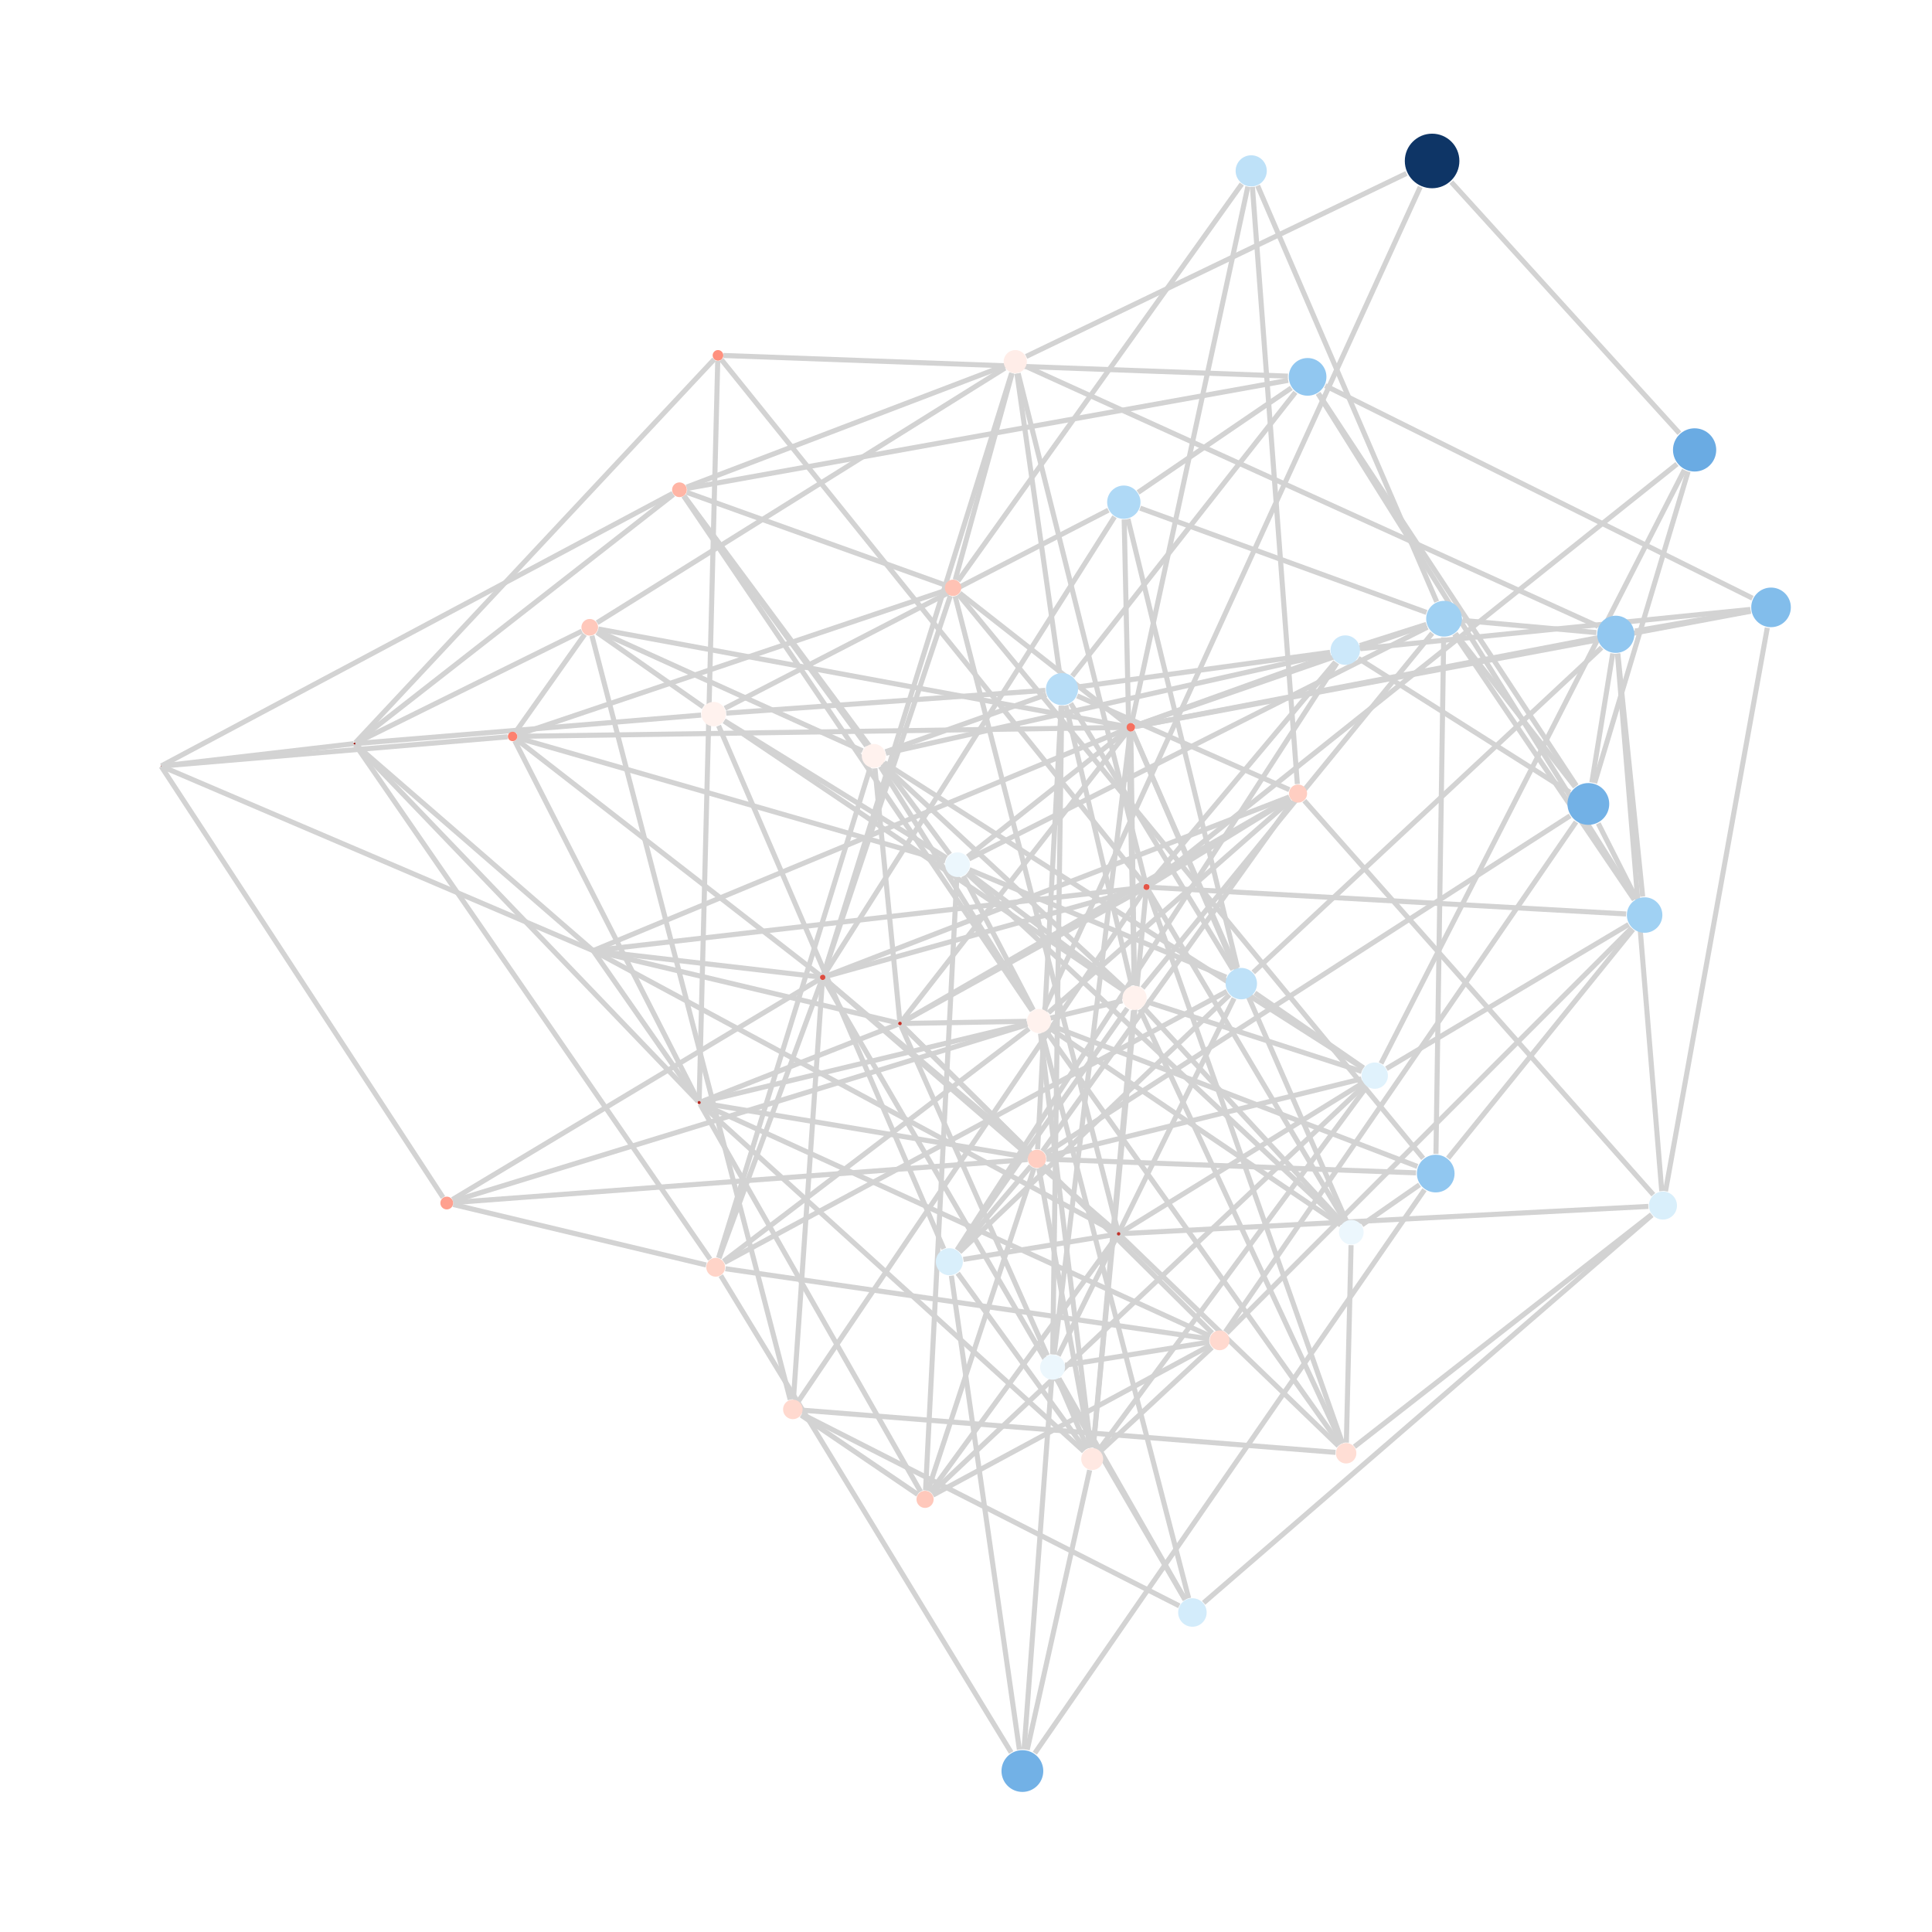 <?xml version="1.0" encoding="UTF-8"?>
<svg xmlns="http://www.w3.org/2000/svg"
     xmlns:xlink="http://www.w3.org/1999/xlink"
     xmlns:gadfly="http://www.gadflyjl.org/ns"
     version="1.2"
     width="160mm" height="160mm" viewBox="0 0 160 160"
     stroke="none"
     fill="#000000"
     stroke-width="0.3"
     font-size="3.88"
>
<g stroke-width="0.42" fill="#000000" fill-opacity="0.000" stroke="#D3D3D3" id="img-5405ee24-1">
  <path fill="none" d="M83.78,30.9 L 68.2 80.72"/>
  <path fill="none" d="M84.98,29.52 L 116.48 14.36"/>
  <path fill="none" d="M84.22,30.94 L 87.75 55.71"/>
  <path fill="none" d="M83.82,30.91 L 79.11 48.01"/>
  <path fill="none" d="M83.15,30.31 L 56.86 40.34"/>
  <path fill="none" d="M84.32,30.92 L 94.89 73.2"/>
  <path fill="none" d="M84.99,30.36 L 132.35 51.87"/>
  <path fill="none" d="M83.23,30.48 L 49.45 51.57"/>
  <path fill="none" d="M144.98,50.6 L 135.4 52.26"/>
  <path fill="none" d="M146.36,51.99 L 137.93 98.65"/>
  <path fill="none" d="M144.96,50.47 L 112.67 53.72"/>
  <path fill="none" d="M145.13,49.54 L 109.75 31.94"/>
  <path fill="none" d="M144.98,50.62 L 94 60.17"/>
  <path fill="none" d="M117.97,98.53 L 85.7 145.19"/>
  <path fill="none" d="M118.92,95.56 L 119.56 52.79"/>
  <path fill="none" d="M117.86,95.93 L 79.37 49.23"/>
  <path fill="none" d="M117.38,96.6 L 87.02 84.93"/>
  <path fill="none" d="M119.92,95.92 L 135.24 76.97"/>
  <path fill="none" d="M117.27,97.13 L 86.67 96"/>
  <path fill="none" d="M117.56,98.12 L 112.79 101.44"/>
  <path fill="none" d="M84.42,144.89 L 78.79 105.65"/>
  <path fill="none" d="M84.81,144.87 L 87.09 114.3"/>
  <path fill="none" d="M85.07,144.91 L 90.24 121.75"/>
  <path fill="none" d="M83.74,145.13 L 59.69 105.64"/>
  <path fill="none" d="M67.9,80.91 L 49.12 78.73"/>
  <path fill="none" d="M68.2,80.72 L 78.7 49.35"/>
  <path fill="none" d="M68.25,80.74 L 92.3 42.8"/>
  <path fill="none" d="M67.93,81.06 L 37.47 99.34"/>
  <path fill="none" d="M68.25,81.14 L 98.14 132.48"/>
  <path fill="none" d="M68.35,80.88 L 94.7 73.53"/>
  <path fill="none" d="M68.35,80.86 L 106.77 66"/>
  <path fill="none" d="M68.3,81.09 L 92.53 102.08"/>
  <path fill="none" d="M68.11,81.17 L 65.71 115.88"/>
  <path fill="none" d="M68.31,81.09 L 85.28 95.46"/>
  <path fill="none" d="M68.05,81.16 L 59.55 104.19"/>
  <path fill="none" d="M67.95,80.8 L 42.77 61.23"/>
  <path fill="none" d="M49.12,78.73 L 74.38 84.72"/>
  <path fill="none" d="M49.12,78.73 L 13.37 63.46"/>
  <path fill="none" d="M49.12,78.73 L 94.69 73.49"/>
  <path fill="none" d="M49.12,78.73 L 29.42 61.64"/>
  <path fill="none" d="M49.12,78.73 L 92.51 102.11"/>
  <path fill="none" d="M49.12,78.73 L 57.82 91.2"/>
  <path fill="none" d="M49.12,78.73 L 93.31 60.37"/>
  <path fill="none" d="M117.62,15.48 L 86.48 83.61"/>
  <path fill="none" d="M120.19,15.08 L 139.08 35.88"/>
  <path fill="none" d="M86.57,57.17 L 60.14 59.06"/>
  <path fill="none" d="M87.93,58.45 L 87.18 112.16"/>
  <path fill="none" d="M89.21,57.63 L 106.78 65.4"/>
  <path fill="none" d="M86.65,57.53 L 73.33 62.26"/>
  <path fill="none" d="M88.27,58.42 L 93.72 81.62"/>
  <path fill="none" d="M88.67,58.25 L 102.1 80.3"/>
  <path fill="none" d="M89.32,56.88 L 110.15 54.02"/>
  <path fill="none" d="M88.8,55.99 L 107.28 32.49"/>
  <path fill="none" d="M87.88,58.45 L 85.93 95.18"/>
  <path fill="none" d="M118.21,51.94 L 80.25 71.13"/>
  <path fill="none" d="M118.14,50.72 L 94.42 42.08"/>
  <path fill="none" d="M118.98,49.83 L 104.15 15.38"/>
  <path fill="none" d="M120.53,52.46 L 130.44 65.16"/>
  <path fill="none" d="M121.12,51.38 L 132.21 52.39"/>
  <path fill="none" d="M120.45,52.52 L 135.34 74.51"/>
  <path fill="none" d="M118.61,52.44 L 94.62 81.83"/>
  <path fill="none" d="M118.12,51.71 L 112.62 53.46"/>
  <path fill="none" d="M118.13,51.75 L 93.99 60.11"/>
  <path fill="none" d="M78.66,70.75 L 56.65 41.07"/>
  <path fill="none" d="M78.39,71.05 L 59.99 59.69"/>
  <path fill="none" d="M79.79,72.55 L 85.57 83.64"/>
  <path fill="none" d="M80.15,72.25 L 93.13 82.01"/>
  <path fill="none" d="M80.28,72.02 L 101.55 80.93"/>
  <path fill="none" d="M80.08,72.33 L 111.13 101.32"/>
  <path fill="none" d="M79.24,72.67 L 76.65 123.43"/>
  <path fill="none" d="M78.28,71.31 L 42.84 61.1"/>
  <path fill="none" d="M80.13,70.95 L 93.36 60.46"/>
  <path fill="none" d="M111.18,119.52 L 95.04 73.71"/>
  <path fill="none" d="M110.97,119.63 L 86.65 85.41"/>
  <path fill="none" d="M111.11,119.55 L 94.4 83.59"/>
  <path fill="none" d="M110.84,119.74 L 92.75 102.29"/>
  <path fill="none" d="M112.17,119.81 L 136.77 100.59"/>
  <path fill="none" d="M110.6,120.28 L 66.5 116.79"/>
  <path fill="none" d="M111.5,119.47 L 111.89 103.12"/>
  <path fill="none" d="M78.16,103.42 L 59.51 60.1"/>
  <path fill="none" d="M79.29,103.53 L 93.36 83.5"/>
  <path fill="none" d="M79.78,104.3 L 92.49 102.21"/>
  <path fill="none" d="M79.47,103.69 L 101.82 82.39"/>
  <path fill="none" d="M79.31,105.44 L 89.89 120.06"/>
  <path fill="none" d="M79.26,103.51 L 110.72 54.91"/>
  <path fill="none" d="M79.38,103.6 L 85.37 96.57"/>
  <path fill="none" d="M74.68,84.68 L 94.72 73.59"/>
  <path fill="none" d="M74.7,84.76 L 85.01 84.58"/>
  <path fill="none" d="M74.6,84.91 L 86.73 112.25"/>
  <path fill="none" d="M74.67,84.68 L 106.82 66.11"/>
  <path fill="none" d="M74.52,84.6 L 72.46 63.63"/>
  <path fill="none" d="M74.65,84.87 L 85.32 95.42"/>
  <path fill="none" d="M74.38,84.82 L 58.03 91.26"/>
  <path fill="none" d="M74.65,84.87 L 100.39 110.4"/>
  <path fill="none" d="M74.63,84.63 L 93.42 60.52"/>
  <path fill="none" d="M79.34,48.11 L 102.84 15.24"/>
  <path fill="none" d="M78.27,48.45 L 56.86 40.77"/>
  <path fill="none" d="M79.1,49.37 L 92.6 102.04"/>
  <path fill="none" d="M78.26,48.91 L 42.83 60.86"/>
  <path fill="none" d="M79.48,49.12 L 93.36 60.01"/>
  <path fill="none" d="M91.79,42.25 L 60.03 58.66"/>
  <path fill="none" d="M93.1,43.02 L 93.94 81.59"/>
  <path fill="none" d="M93.41,42.98 L 102.48 80.14"/>
  <path fill="none" d="M94.25,40.78 L 106.94 32.13"/>
  <path fill="none" d="M114.82,88.5 L 134.88 76.56"/>
  <path fill="none" d="M112.89,88.47 L 73.23 63.16"/>
  <path fill="none" d="M112.77,88.73 L 94.96 82.96"/>
  <path fill="none" d="M112.88,89.68 L 92.77 102.1"/>
  <path fill="none" d="M112.92,88.44 L 103.92 82.23"/>
  <path fill="none" d="M113.18,90 L 91.01 120.06"/>
  <path fill="none" d="M112.75,89.35 L 86.65 95.78"/>
  <path fill="none" d="M113.02,89.86 L 77.15 123.66"/>
  <path fill="none" d="M114.37,88.07 L 139.49 38.92"/>
  <path fill="none" d="M13.35,63.47 L 36.69 99.17"/>
  <path fill="none" d="M13.36,63.43 L 55.71 40.86"/>
  <path fill="none" d="M13.37,63.44 L 29.28 61.59"/>
  <path fill="none" d="M13.37,63.44 L 42.04 61.02"/>
  <path fill="none" d="M37.52,99.47 L 85.06 84.86"/>
  <path fill="none" d="M37.54,99.59 L 85.1 96.03"/>
  <path fill="none" d="M37.53,99.75 L 58.48 104.76"/>
  <path fill="none" d="M103.72,15.48 L 107.44 64.93"/>
  <path fill="none" d="M103.34,15.46 L 93.72 59.88"/>
  <path fill="none" d="M55.77,40.95 L 29.43 61.53"/>
  <path fill="none" d="M56.62,41.08 L 85.47 83.7"/>
  <path fill="none" d="M56.64,41.07 L 71.76 61.77"/>
  <path fill="none" d="M56.89,40.45 L 106.68 31.5"/>
  <path fill="none" d="M98.44,132.36 L 86.31 85.57"/>
  <path fill="none" d="M98.15,132.48 L 87.7 114.16"/>
  <path fill="none" d="M99.68,132.74 L 136.8 100.63"/>
  <path fill="none" d="M97.66,132.99 L 66.41 117.11"/>
  <path fill="none" d="M131.83,64.8 L 133.56 54.12"/>
  <path fill="none" d="M132.36,68.19 L 135.51 74.41"/>
  <path fill="none" d="M130.02,65.62 L 112.48 54.52"/>
  <path fill="none" d="M130.55,65.07 L 109.18 32.58"/>
  <path fill="none" d="M130.03,67.56 L 86.55 95.55"/>
  <path fill="none" d="M130.52,68.07 L 101.48 110.3"/>
  <path fill="none" d="M132.06,64.85 L 139.8 39.05"/>
  <path fill="none" d="M58.06,59.22 L 29.44 61.58"/>
  <path fill="none" d="M59.97,59.72 L 93.1 82.05"/>
  <path fill="none" d="M58.24,58.54 L 49.43 52.37"/>
  <path fill="none" d="M95.18,73.32 L 106.83 66.13"/>
  <path fill="none" d="M95.21,73.48 L 134.67 75.69"/>
  <path fill="none" d="M94.8,73.68 L 66.13 116.03"/>
  <path fill="none" d="M94.92,73.72 L 90.54 119.88"/>
  <path fill="none" d="M95.12,73.26 L 110.59 54.82"/>
  <path fill="none" d="M94.78,73.25 L 59.74 29.78"/>
  <path fill="none" d="M95.08,73.69 L 111.37 101.13"/>
  <path fill="none" d="M95.16,73.3 L 138.88 38.43"/>
  <path fill="none" d="M29.42,61.52 L 59.14 29.76"/>
  <path fill="none" d="M29.43,61.55 L 48.19 52.27"/>
  <path fill="none" d="M29.42,61.64 L 57.81 91.21"/>
  <path fill="none" d="M29.41,61.65 L 58.81 104.28"/>
  <path fill="none" d="M86.83,83.87 L 106.91 66.24"/>
  <path fill="none" d="M85.5,83.68 L 72.91 63.48"/>
  <path fill="none" d="M86.17,85.59 L 90.33 119.89"/>
  <path fill="none" d="M85.22,85.19 L 59.92 104.46"/>
  <path fill="none" d="M86.91,85.14 L 111.03 101.45"/>
  <path fill="none" d="M87.64,112.27 L 102.2 82.68"/>
  <path fill="none" d="M87.59,114.21 L 90.07 119.96"/>
  <path fill="none" d="M88.22,113.06 L 100.15 111.14"/>
  <path fill="none" d="M87.3,112.17 L 93.6 60.59"/>
  <path fill="none" d="M108.02,66.31 L 136.92 98.94"/>
  <path fill="none" d="M107.04,66.36 L 86.34 95.33"/>
  <path fill="none" d="M133.98,54.13 L 136.04 74.25"/>
  <path fill="none" d="M133.95,54.13 L 137.62 98.64"/>
  <path fill="none" d="M132.64,53.63 L 103.79 80.53"/>
  <path fill="none" d="M132.24,52.83 L 94 60.17"/>
  <path fill="none" d="M135.39,74.48 L 109.15 32.59"/>
  <path fill="none" d="M135.12,76.86 L 101.6 110.4"/>
  <path fill="none" d="M73.12,63.3 L 93.2 81.93"/>
  <path fill="none" d="M73.37,62.38 L 110.17 54.12"/>
  <path fill="none" d="M71.43,62.18 L 49.5 52.25"/>
  <path fill="none" d="M72.06,63.59 L 59.51 104.17"/>
  <path fill="none" d="M93.87,83.68 L 90.53 119.88"/>
  <path fill="none" d="M92.95,82.88 L 58.03 91.28"/>
  <path fill="none" d="M94.67,83.41 L 111.19 101.27"/>
  <path fill="none" d="M93.95,81.59 L 93.65 60.6"/>
  <path fill="none" d="M92.79,102.17 L 136.51 99.91"/>
  <path fill="none" d="M92.55,102.3 L 77.05 123.57"/>
  <path fill="none" d="M101.61,82.1 L 59.99 104.56"/>
  <path fill="none" d="M102.26,80.21 L 93.79 60.57"/>
  <path fill="none" d="M65.44,115.91 L 49.02 52.65"/>
  <path fill="none" d="M66.35,117.2 L 76 123.76"/>
  <path fill="none" d="M90.28,119.9 L 86.03 96.75"/>
  <path fill="none" d="M89.75,120.19 L 58 91.4"/>
  <path fill="none" d="M91.14,120.18 L 100.37 111.59"/>
  <path fill="none" d="M110.21,54.27 L 93.99 60.11"/>
  <path fill="none" d="M106.66,31.15 L 59.91 29.44"/>
  <path fill="none" d="M59.44,29.89 L 57.9 91.18"/>
  <path fill="none" d="M48.42,52.54 L 42.68 60.65"/>
  <path fill="none" d="M49.55,52.09 L 93.29 60.17"/>
  <path fill="none" d="M85.11,95.84 L 58.03 91.33"/>
  <path fill="none" d="M85.64,96.72 L 76.84 123.47"/>
  <path fill="none" d="M58.02,91.37 L 100.22 110.65"/>
  <path fill="none" d="M57.97,91.43 L 76.24 123.53"/>
  <path fill="none" d="M57.84,91.19 L 42.63 61.35"/>
  <path fill="none" d="M60.08,105.07 L 100.15 110.88"/>
  <path fill="none" d="M100.24,111.41 L 77.26 123.82"/>
  <path fill="none" d="M111.48,101.07 L 93.79 60.57"/>
  <path fill="none" d="M42.85,60.98 L 93.28 60.24"/>
</g>
<g stroke-width="0.42" stroke="#D3D3D3" id="img-5405ee24-2">
</g>
<g font-size="4" stroke="#000000" stroke-opacity="0.000" fill="#000000" id="img-5405ee24-3">
</g>
<g stroke-width="0" stroke="#000000" id="img-5405ee24-4">
  <circle cx="84.08" cy="29.95" r="0.96" fill="#FFEDE8"/>
  <circle cx="146.67" cy="50.3" r="1.64" fill="#82BDEB"/>
  <circle cx="118.9" cy="97.19" r="1.56" fill="#91C7F0"/>
  <circle cx="84.67" cy="146.67" r="1.73" fill="#72B1E6"/>
  <circle cx="68.13" cy="80.94" r="0.22" fill="#DC4C3F"/>
  <circle cx="49.12" cy="78.73" r="0" fill="#700504"/>
  <circle cx="118.6" cy="13.33" r="2.26" fill="#0E3566"/>
  <circle cx="87.95" cy="57.07" r="1.33" fill="#B7DDF7"/>
  <circle cx="119.59" cy="51.24" r="1.48" fill="#A0D1F3"/>
  <circle cx="79.3" cy="71.61" r="1.02" fill="#ECF7FD"/>
  <circle cx="111.48" cy="120.35" r="0.85" fill="#FFDED5"/>
  <circle cx="78.62" cy="104.49" r="1.12" fill="#D9EFFB"/>
  <circle cx="74.53" cy="84.76" r="0.15" fill="#C03229"/>
  <circle cx="78.93" cy="48.68" r="0.68" fill="#FFC2B4"/>
  <circle cx="93.07" cy="41.59" r="1.38" fill="#AFD9F6"/>
  <circle cx="113.85" cy="89.08" r="1.09" fill="#E0F2FC"/>
  <circle cx="13.33" cy="63.44" r="0.03" fill="#800A09"/>
  <circle cx="37" cy="99.63" r="0.53" fill="#FFA08F"/>
  <circle cx="103.62" cy="14.15" r="1.29" fill="#BEE1F8"/>
  <circle cx="56.27" cy="40.56" r="0.61" fill="#FFB5A5"/>
  <circle cx="98.75" cy="133.54" r="1.18" fill="#D3ECFB"/>
  <circle cx="131.54" cy="66.58" r="1.73" fill="#72B1E6"/>
  <circle cx="59.1" cy="59.14" r="1.01" fill="#FFF2EE"/>
  <circle cx="94.95" cy="73.46" r="0.25" fill="#E45547"/>
  <circle cx="29.36" cy="61.58" r="0.08" fill="#9C1915"/>
  <circle cx="86.05" cy="84.56" r="1" fill="#FFF2EE"/>
  <circle cx="87.17" cy="113.23" r="1.03" fill="#ECF7FD"/>
  <circle cx="107.5" cy="65.72" r="0.75" fill="#FFCEC2"/>
  <circle cx="133.81" cy="52.53" r="1.54" fill="#91C7F0"/>
  <circle cx="136.2" cy="75.78" r="1.47" fill="#A0D1F3"/>
  <circle cx="72.36" cy="62.6" r="0.99" fill="#FFF2EE"/>
  <circle cx="93.96" cy="82.64" r="1" fill="#FFF2EE"/>
  <circle cx="92.64" cy="102.18" r="0.14" fill="#C03229"/>
  <circle cx="137.72" cy="99.84" r="1.16" fill="#D9EFFB"/>
  <circle cx="102.8" cy="81.46" r="1.3" fill="#BEE1F8"/>
  <circle cx="65.66" cy="116.72" r="0.81" fill="#FFD9CF"/>
  <circle cx="90.45" cy="120.83" r="0.91" fill="#FFE8E2"/>
  <circle cx="111.41" cy="53.84" r="1.22" fill="#CCE8FA"/>
  <circle cx="108.29" cy="31.21" r="1.56" fill="#91C7F0"/>
  <circle cx="59.46" cy="29.43" r="0.44" fill="#FF917F"/>
  <circle cx="48.84" cy="51.95" r="0.69" fill="#FFC8BB"/>
  <circle cx="85.88" cy="95.97" r="0.76" fill="#FFCEC2"/>
  <circle cx="57.9" cy="91.31" r="0.13" fill="#B52A23"/>
  <circle cx="59.27" cy="104.95" r="0.78" fill="#FFD4C8"/>
  <circle cx="101" cy="111" r="0.82" fill="#FFD9CF"/>
  <circle cx="111.91" cy="102.05" r="1.02" fill="#ECF7FD"/>
  <circle cx="76.61" cy="124.17" r="0.71" fill="#FFC8BB"/>
  <circle cx="42.45" cy="60.99" r="0.39" fill="#FD816F"/>
  <circle cx="93.65" cy="60.23" r="0.35" fill="#F5705F"/>
  <circle cx="140.34" cy="37.26" r="1.79" fill="#6AABE3"/>
</g>
<g font-size="4" stroke="#000000" stroke-opacity="0.000" fill="#000000" id="img-5405ee24-5">
</g>
</svg>

